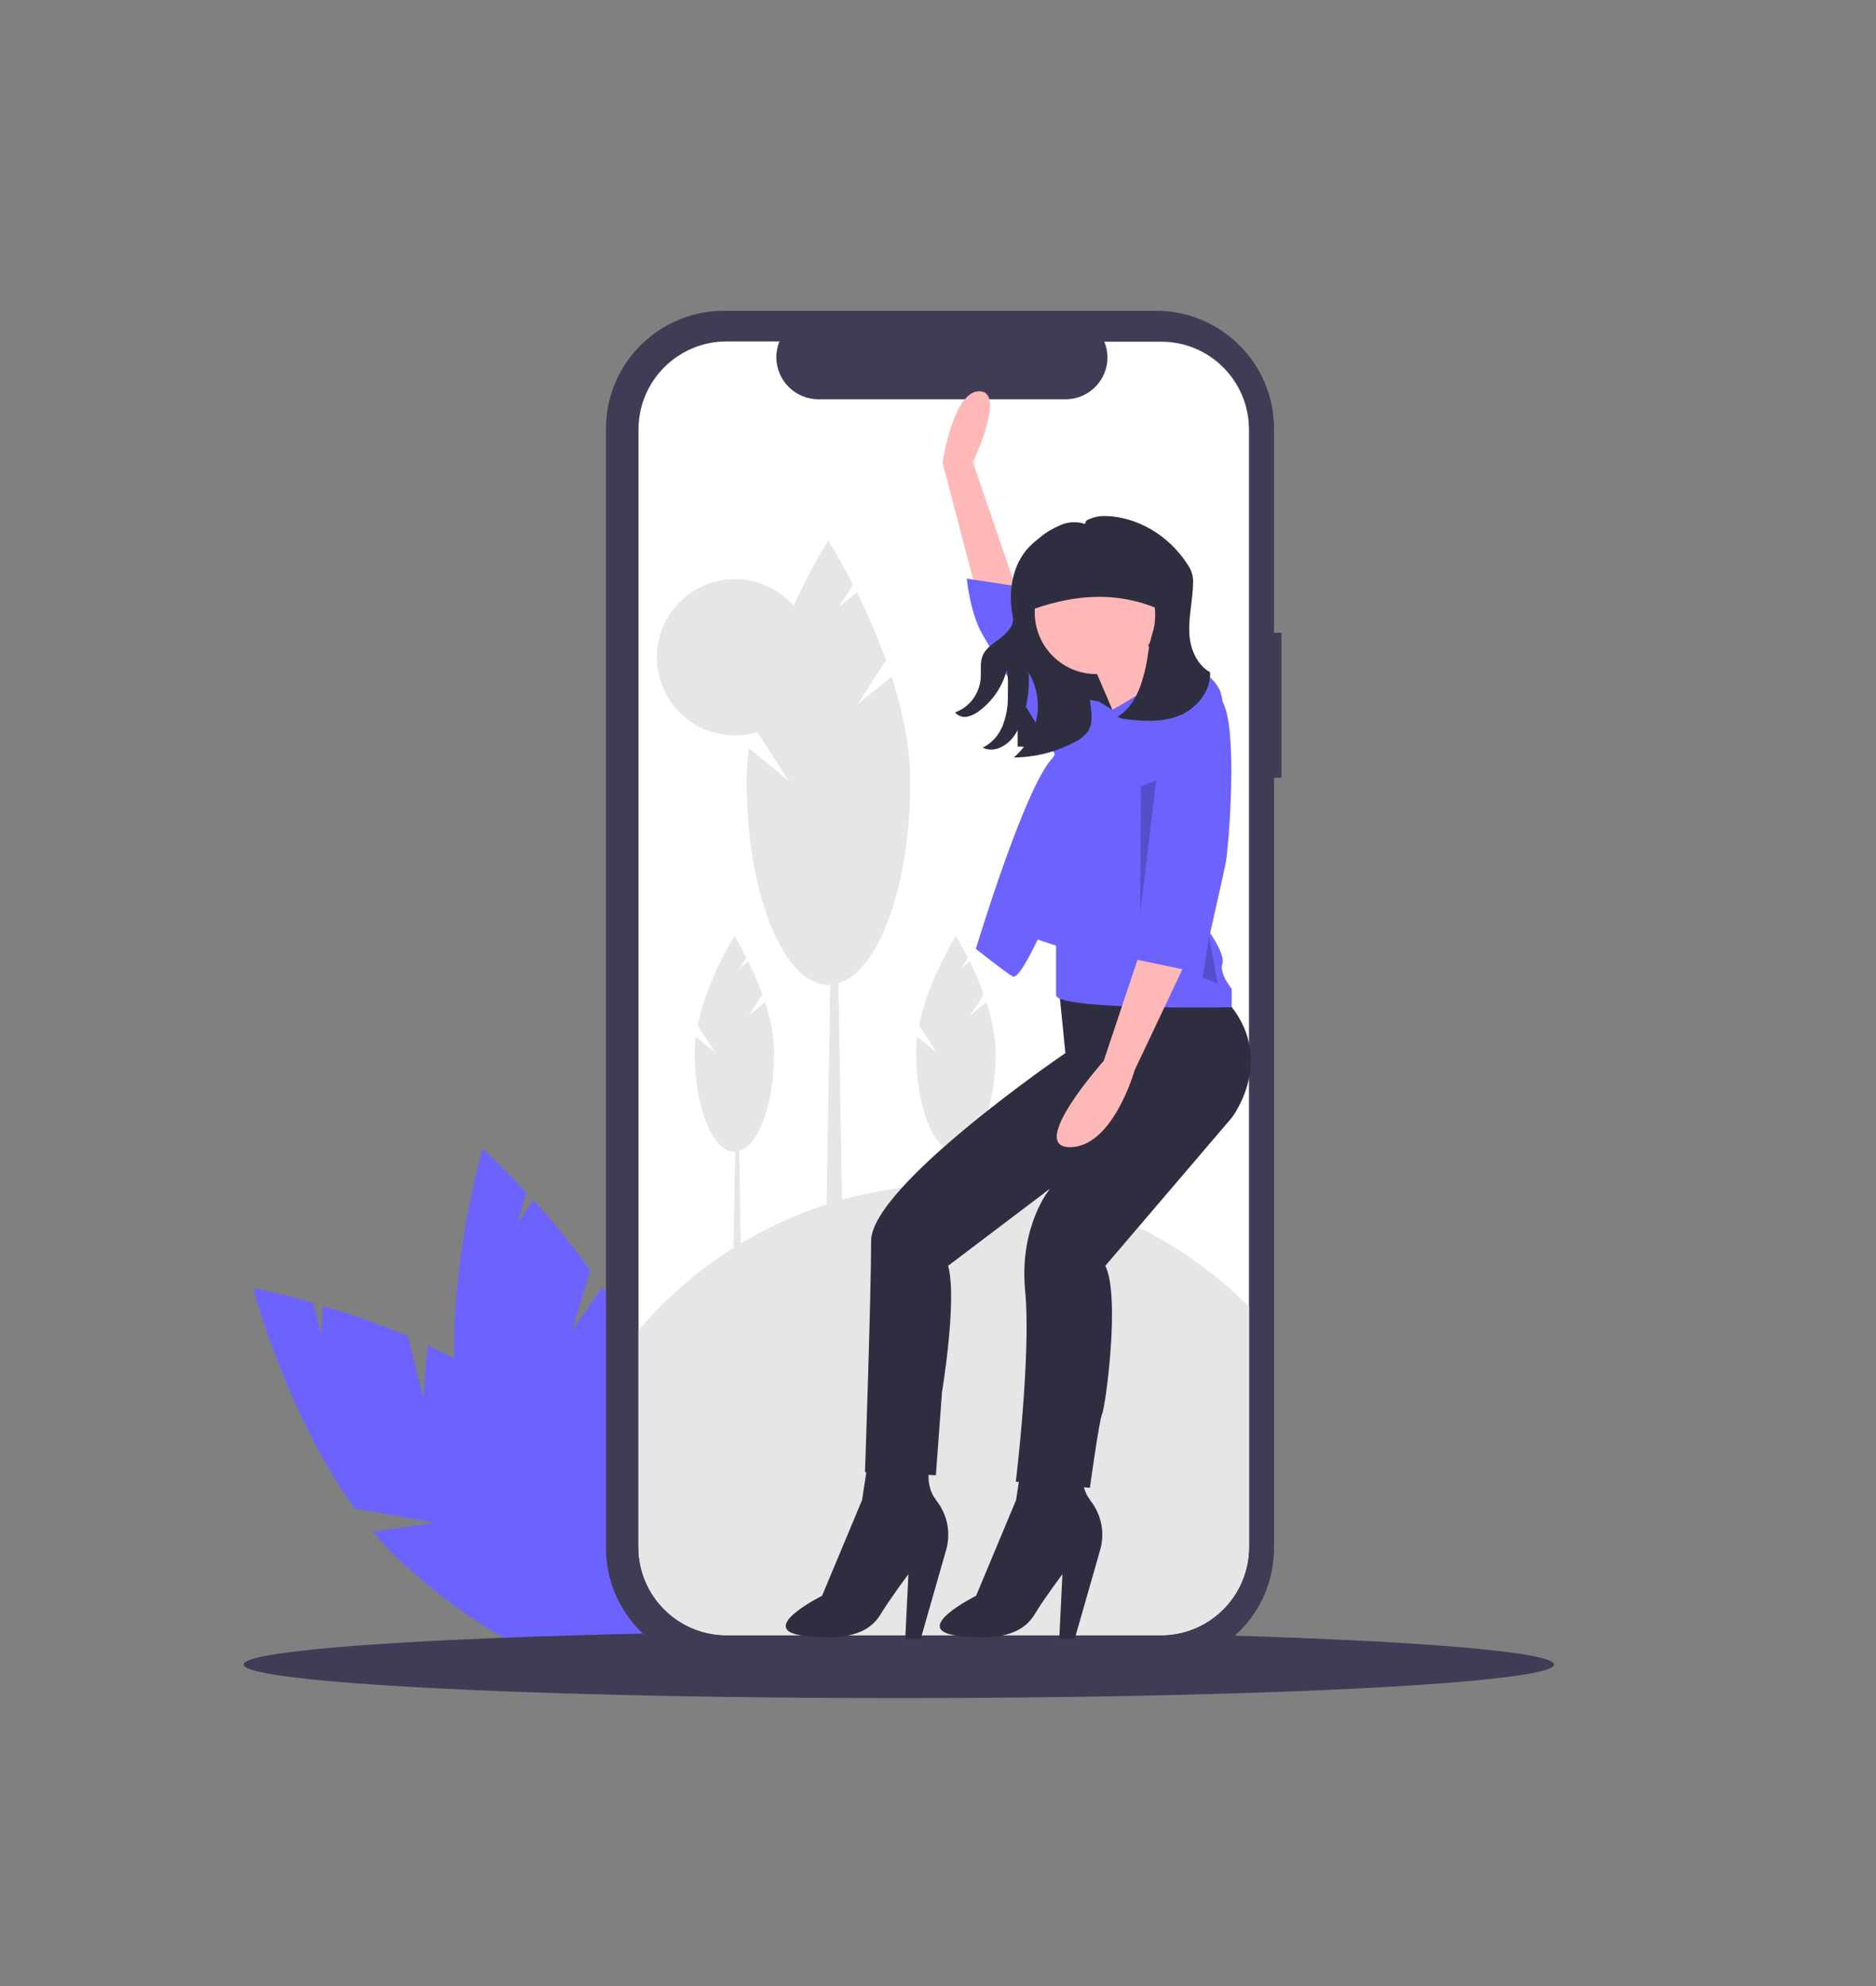 <?xml version="1.0" encoding="utf-8"?>
<!-- Generator: Adobe Illustrator 25.1.0, SVG Export Plug-In . SVG Version: 6.00 Build 0)  -->
<svg version="1.1" id="aadef149-4ba5-4382-9e09-7df651a328a5"
	 xmlns="http://www.w3.org/2000/svg" xmlns:xlink="http://www.w3.org/1999/xlink" x="0px" y="0px" viewBox="0 0 704 745.2"
	 style="enable-background:new 0 0 704 745.2;" xml:space="preserve">
<rect x="0" y="0" width="704" height="745.2" fill="#808080" stroke="none"/>
<style type="text/css">
	.st0{fill:#6C63FF;}
	.st1{fill:#3F3D56;}
	.st2{fill:#FFFFFF;}
	.st3{fill:#E6E6E6;}
	.st4{fill:#2F2E41;}
	.st5{fill:#FFB8B8;}
	.st6{opacity:0.2;enable-background:new    ;}
</style>
<path class="st0" d="M158.9,524.4l-5.9-23.1c-10.4-4.4-21-8.2-31.8-11.4l-0.7,10.7l-3-11.8c-13.4-3.8-22.5-5.5-22.5-5.5
	s12.3,46.9,38.2,82.7l30.1,5.3l-23.4,3.4c3.3,3.9,6.7,7.6,10.5,11.1c37.6,34.9,79.5,50.9,93.6,35.8c14.1-15.2-5-55.7-42.6-90.6
	c-11.7-10.8-26.3-19.5-41-26.3L158.9,524.4z"/>
<path class="st0" d="M214.6,499.3l6.9-22.8c-6.6-9.1-13.7-17.9-21.3-26.2l-6.2,8.8l3.5-11.7c-9.5-10.2-16.4-16.4-16.4-16.4
	s-13.7,46.5-10.1,90.5l23.1,20.1l-21.8-9.2c0.8,5,1.8,10,3.2,14.9c14.2,49.3,41.7,84.7,61.6,79c19.9-5.7,24.5-50.3,10.4-99.6
	c-4.4-15.3-12.4-30.3-21.5-43.7L214.6,499.3z"/>
<ellipse class="st1" cx="337.3" cy="624.5" rx="245.9" ry="12.6"/>
<path class="st1" d="M480.9,237.4h-2.8v-76.5c0-24.5-19.8-44.3-44.3-44.3c0,0,0,0,0,0H271.7c-24.5,0-44.3,19.8-44.3,44.3
	c0,0,0,0,0,0v419.8c0,24.5,19.8,44.3,44.3,44.3c0,0,0,0,0,0h162.1c24.5,0,44.3-19.8,44.3-44.3c0,0,0,0,0,0V291.8h2.8L480.9,237.4z"
	/>
<path class="st2" d="M468.7,161.2v419.2c0,18.3-14.8,33.1-33.1,33.1H272.7c-18.3,0-33.1-14.8-33.1-33.1V161.2
	c0-18.3,14.8-33.1,33.1-33.1h19.8c-3.3,8,0.6,17.2,8.6,20.5c1.9,0.8,3.9,1.2,5.9,1.2h92.9c8.7,0,15.7-7.1,15.7-15.7
	c0-2-0.4-4-1.2-5.9h21.2C453.9,128.1,468.7,142.9,468.7,161.2z"/>
<path class="st3" d="M468.7,490.3v90.1c0,18.3-14.8,33.1-33.1,33.1H272.7c-18.3,0-33.1-14.8-33.1-33.1v-81.3
	c55.8-65.5,154.1-73.3,219.6-17.6C462.5,484.3,465.6,487.2,468.7,490.3z"/>
<polygon class="st3" points="316.4,473.6 309.8,473.6 312,345 314.2,345 "/>
<path class="st3" d="M321.9,264.1l10.6-16.4c-3.2-8.7-6.8-17.2-10.9-25.5l-6.9,5.6l5.4-8.4c-5.2-10.2-9.3-16.6-9.3-16.6
	s-21.3,33.6-28.4,69.1l13.6,21.1L281,280.7c-0.5,4.1-0.8,8.3-0.8,12.5c0,42.1,13.8,76.3,30.7,76.3s30.7-34.1,30.7-76.3
	c0-13.1-3-26.7-7-39.3L321.9,264.1z"/>
<polygon class="st3" points="278.2,482.7 275,482.7 276.1,420.3 277.2,420.3 "/>
<path class="st3" d="M280.9,381.1l5.2-8c-1.5-4.2-3.3-8.4-5.3-12.4l-3.3,2.7l2.6-4.1c-2.5-5-4.5-8.1-4.5-8.1s-10.3,16.3-13.8,33.5
	l6.6,10.2l-7.3-5.9c-0.3,2-0.4,4-0.4,6.1c0,20.4,6.7,37,14.9,37s14.9-16.6,14.9-37c0-6.3-1.4-13-3.4-19.1L280.9,381.1z"/>
<polygon class="st3" points="361.3,482.7 358.1,482.7 359.2,420.3 360.3,420.3 "/>
<path class="st3" d="M364,381.1l5.2-8c-1.5-4.2-3.3-8.4-5.3-12.4l-3.3,2.7l2.6-4.1c-2.5-5-4.5-8.1-4.5-8.1s-10.3,16.3-13.8,33.5
	l6.6,10.2l-7.3-5.9c-0.3,2-0.4,4-0.4,6.1c0,20.4,6.7,37,14.9,37c8.2,0,14.9-16.6,14.9-37c0-6.3-1.4-13-3.4-19.1L364,381.1z"/>
<circle class="st3" cx="275.8" cy="246.6" r="29.3"/>
<polygon class="st4" points="381.9,280.1 435.4,281.5 442.6,217.6 381.9,217.6 "/>
<path class="st5" d="M368.5,230.1l-14.8-56.6c0,0,4.1-27.2,14-26.7c9.9,0.4-2.6,26.6-2.6,26.6l16.7,48.9L368.5,230.1z"/>
<path class="st4" d="M397.5,372l2.3,23.1c0,0-72.9,49.7-72.9,70.5c0,20.8-2.3,86.7-2.3,86.7l26.6,1.2l2.3-31.2
	c0,0,5.8-34.7,2.3-47.4L394,446c0,0-11.6,13.9-9.3,38.2c2.3,24.3-3.5,71.7-3.5,71.7l27.8,2.3c0,0,3.5-25.4,4.6-27.8
	c1.2-2.3,6.9-43.9,1.2-55.5l47.4-55.5c0,0,16.2-20.8,0-41.6l-9.3-4.6L397.5,372z"/>
<path class="st4" d="M325.8,547.8l-2.3,15l-15,35.9c0,0-25.4,12.7-6.9,15c18.5,2.3,25.4-2.3,28.9-8.1c3.5-5.8,10.4-15,10.4-15
	l-1.2,24.3h5.8l9.5-33.2c1.9-6.4,0.6-13.4-3.6-18.7c0-0.1-0.1-0.1-0.1-0.2c-4.6-5.8-2.3-13.9-2.3-13.9L325.8,547.8z"/>
<path class="st4" d="M383.6,547.8l-2.3,15l-15,35.9c0,0-25.4,12.7-6.9,15c18.5,2.3,25.4-2.3,28.9-8.1c3.5-5.8,10.4-15,10.4-15
	l-1.2,24.3h5.8l9.5-33.2c1.9-6.4,0.6-13.4-3.6-18.7c0-0.1-0.1-0.1-0.1-0.2c-4.6-5.8-2.3-13.9-2.3-13.9L383.6,547.8z"/>
<circle class="st5" cx="411.4" cy="229.8" r="23.1"/>
<path class="st5" d="M410.2,249.4l10.4,24.3l20.8-16.2c0,0-12.7-17.3-12.7-19.7L410.2,249.4z"/>
<path class="st0" d="M412.5,263.3l4.9,3c0,0,15.9-8.5,20-14.4c0,0,14.4-4.8,20.2,6.8c5.8,11.6-3.5,91.4-3.5,91.4s5.8,8.1,4.6,11.6
	c-1.2,3.5,3.5,9.3,3.5,9.3v6.9c0,0-65.9,1.2-65.9-4.6v-18.5l-6.9-2.3c0,0-6.9,15-9.3,13.9c-2.3-1.2-13.9-10.4-13.9-10.4
	s18.5-61.3,28.9-71.7l12.7-22L412.5,263.3z"/>
<path class="st0" d="M410.2,264.5c0,0-2.3-4.6-5.8-5.8c-3.5-1.2-20.8-25.4-20.8-25.4l2.3-12.7l-23.1-3.5c0,0,1.2,12.7,5.8,20.8
	c4.6,8.1,30.1,49.7,30.1,49.7l12.7-23.1L410.2,264.5z"/>
<path class="st5" d="M428.1,356.4L414.2,398c0,0-28.9,32.4-12.7,32.4c16.2,0,24.3-28.9,24.3-28.9l19.7-41.6L428.1,356.4z"/>
<path class="st4" d="M383.6,230.1c18.5-7.4,36.8-9,54.6,0v-15c0-5.4-4.4-9.7-9.7-9.7h0h-37.1c-4.3,0-7.7,3.4-7.7,7.7c0,0,0,0,0,0
	V230.1z"/>
<path class="st0" d="M442.6,262.2c0,0,10.6-8.9,16.3,1.3c5.7,10.3,2.2,54.2,1.1,60s-9.3,41.6-9.3,41.6l-27.8-5.8
	c0,0-2.3-16.2,4.6-15L442.6,262.2z"/>
<path class="st4" d="M454.1,252.2c-5.2-2.9-7.7-9.3-7.8-15.3c-0.2-6,1.3-11.8,1.4-17.8c0.1-1.2,0-2.4-0.3-3.6
	c-0.4-1.5-1.1-2.9-2-4.1c-6.8-10.4-18.6-17.7-31-17.8c-1.8,0-3.6,0.3-5.2,1c-1.3,0.5-1.7,0.5-2,2c-2.9-1-6.1-0.9-9,0.3
	c-2.8,1.2-5.5,2.7-7.9,4.7c-1.4,1.1-2.7,2.2-4,3.5c-6.6,6.8-8.1,17.3-6.2,26.6c0.6,3-2.4,5.9-4.8,7.8s-5.3,3.5-6.5,6.4
	c-1.2,2.7-0.5,5.8-0.8,8.8c-0.5,5.7-4.2,10.6-9.6,12.6c1.1,1.3,2.8,1.9,4.5,1.6c1.7-0.4,3.3-1.1,4.6-2.2c5.1-3.8,8.7-9.2,10.3-15.3
	c0.7,3.3,0.4,6.7,0.4,10c0.1,3.7-0.6,7.5-2,11c-1.4,3.5-4,6.4-7.4,8.1c3.2,1.6,6.8,0.4,9.5-1.9c2.7-2.3,4.3-5.7,5.5-9.1
	c1.8-5.6,2.6-11.4,2.2-17.2c3,5,4.1,11,3.1,16.8c-1,5.9-4.1,11.2-8.7,15.1c8-0.1,15.8-2,22.9-5.8c1.8-0.8,3.4-2.1,4.7-3.6
	c2.3-3.2,1.7-7.4,1.1-11.3c-0.5-3,3.3-7.4,1.1-9.6c-0.6-0.6-1.5-1-2.4-1c-6.6-0.6-12.7-4-16.2-9.6c-2.5-3.9-4.1-8.4-4.1-12.6
	c0-12.7,10.3-23,23-23c12.7,0,23,10.3,23,23c0,2.3-0.3,4.6-1,6.8c-0.8,2.5-1.3,5.2-1.7,7.8c-0.4,3.1-1,6.1-1.9,9.1
	c-1.6,5.7-4.4,11.5-9.6,14.5c1.7,0.9,3.7,1,5.7,1.2c6.5,0.7,13.2,0.6,19.1-2.3C449.9,264.7,454.5,258.7,454.1,252.2z"/>
<polygon class="st6" points="433.9,292.8 427.9,342.5 428.1,295.1 "/>
<polygon class="st6" points="453.7,351.5 451.3,366.8 457,369.1 "/>
</svg>
